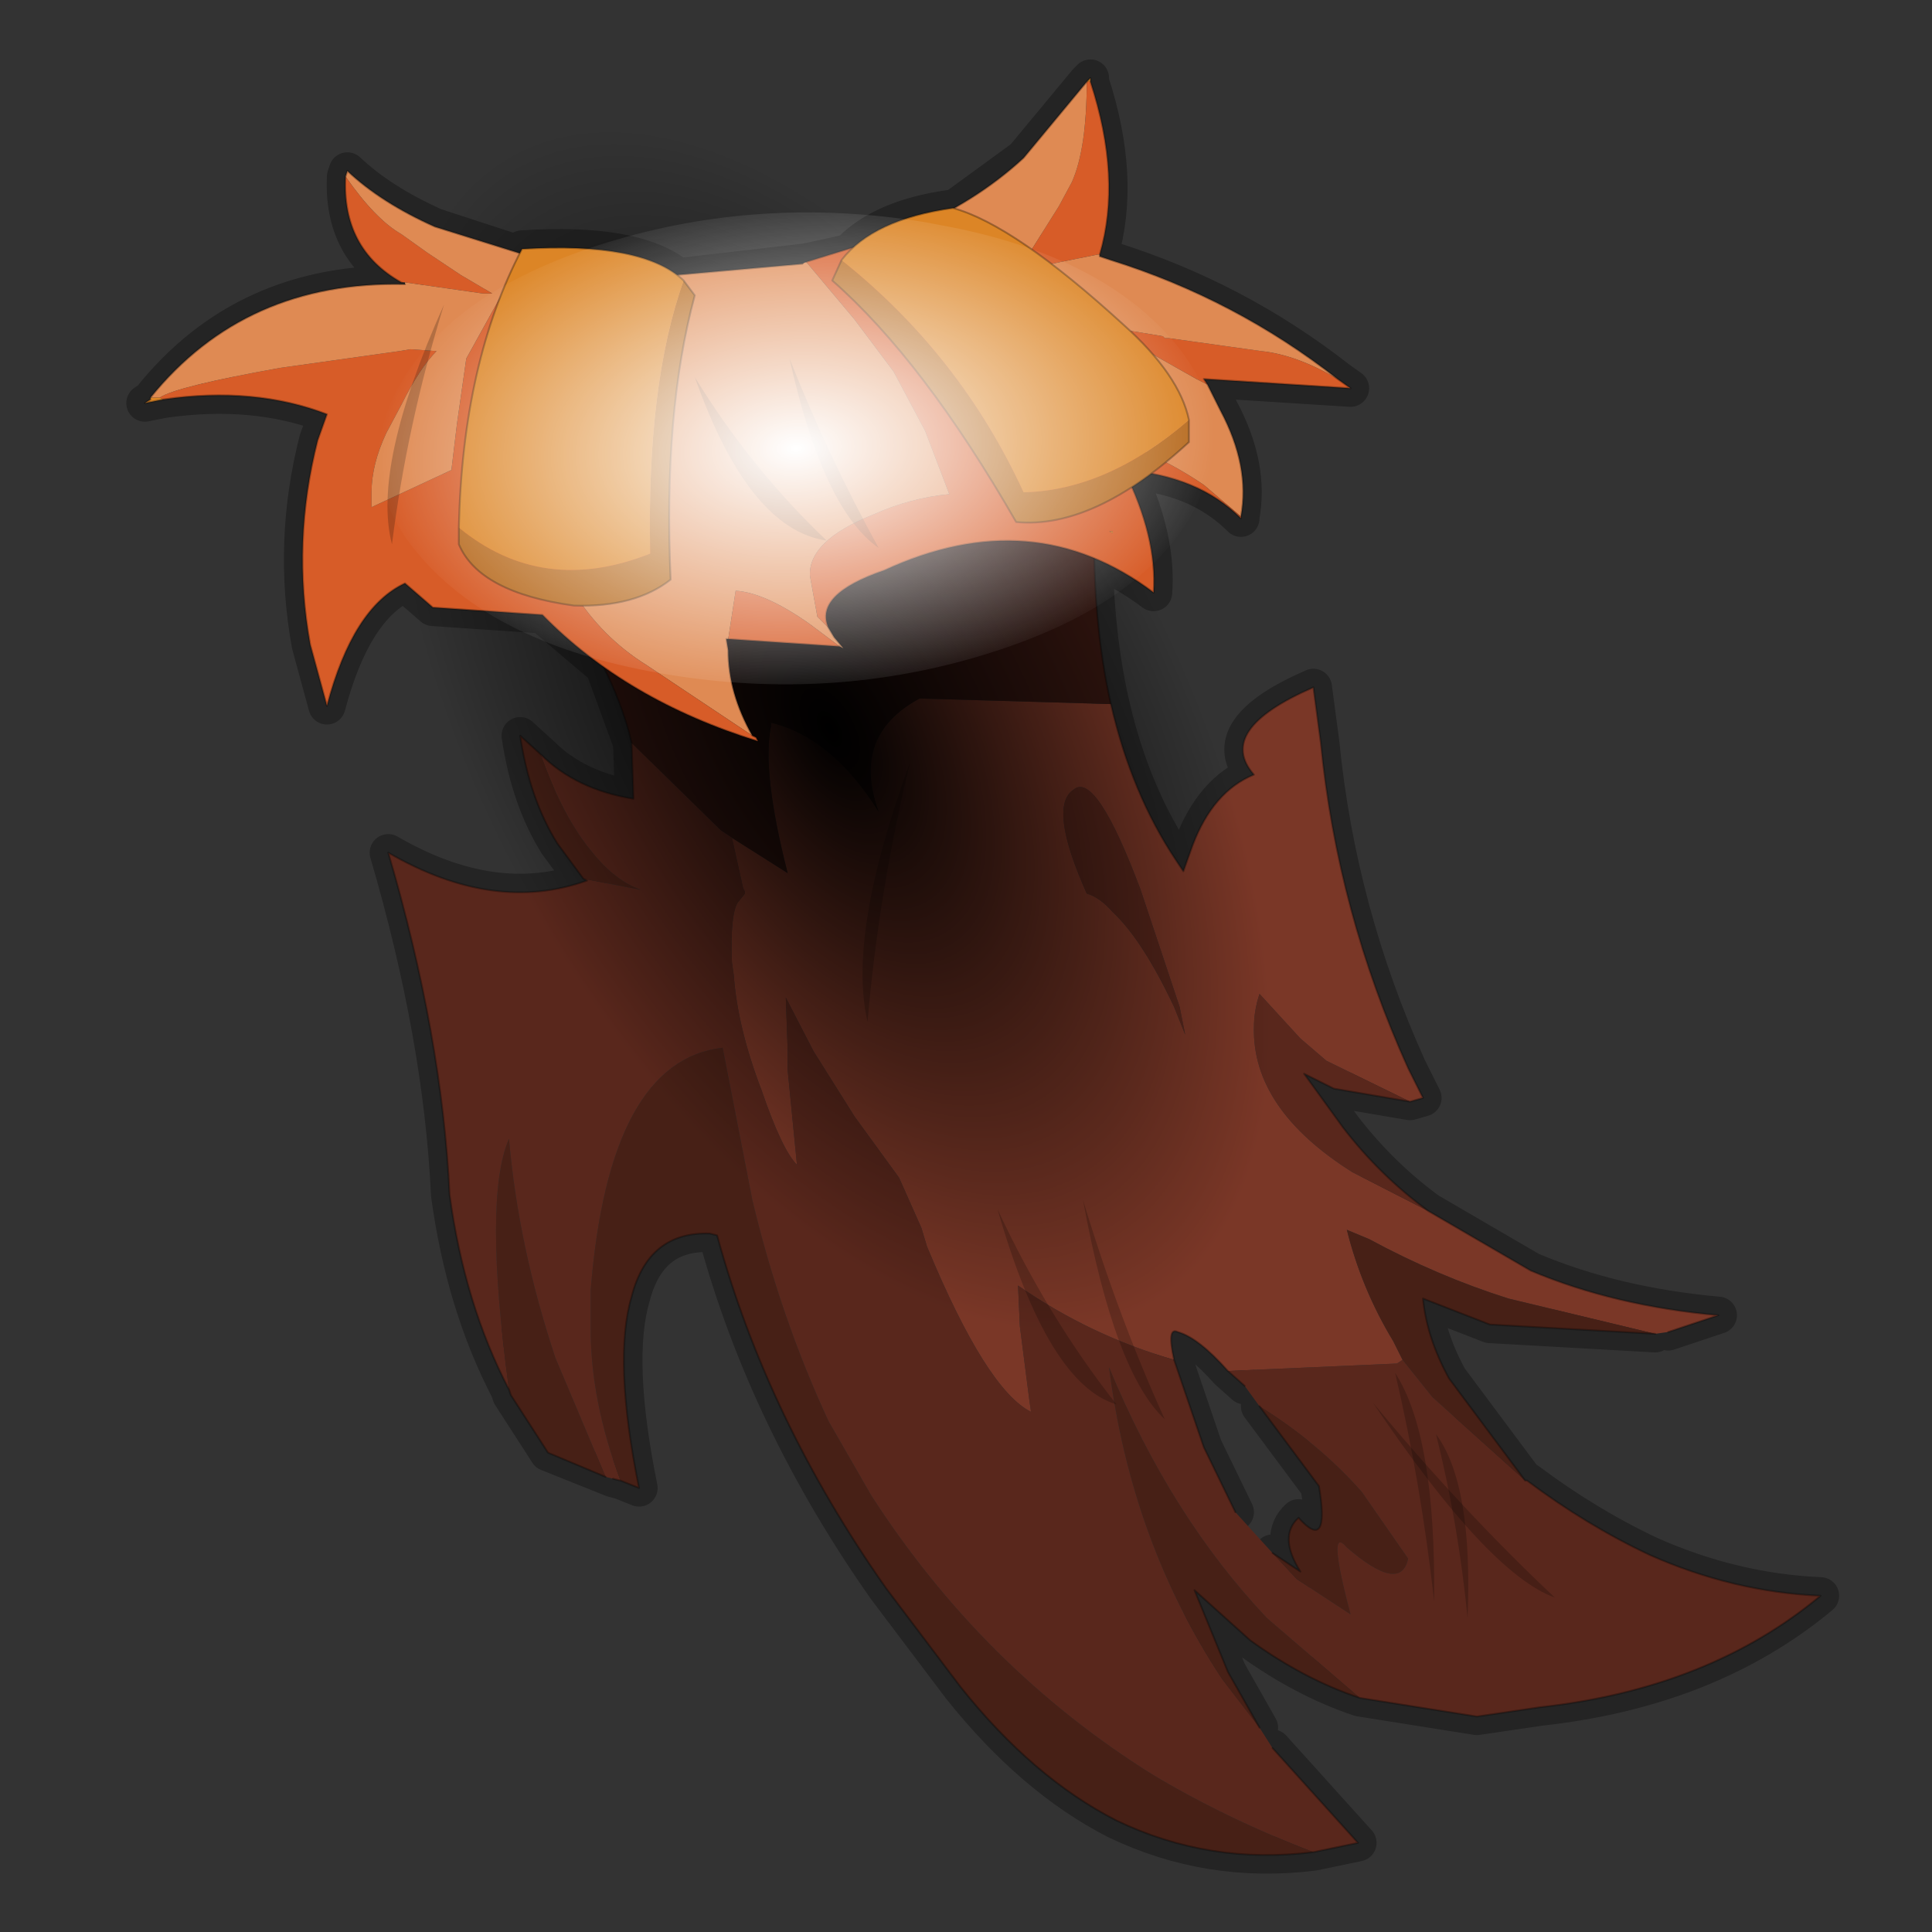 <?xml version="1.0" encoding="UTF-8" standalone="no"?>
<svg xmlns:xlink="http://www.w3.org/1999/xlink" height="520.0px" width="520.0px" xmlns="http://www.w3.org/2000/svg">
  <rect width="100%" height="100%" fill="#333333" stroke="none"/>
  <g transform="matrix(10.0, 0.0, 0.0, 10.0, 0.0, 0.0)">
    <use height="52.0" transform="matrix(1.0, 0.0, 0.0, 1.0, 0.0, 0.0)" width="52.0" xlink:href="#shape0"/>
    <use height="141.85" transform="matrix(0.166, 0.033, 0.066, 0.233, 5.35, 0.65)" width="148.25" xlink:href="#sprite0"/>
    <use height="17.85" transform="matrix(1.0, 0.0, 0.0, 1.0, 3.9, 2.1)" width="32.45" xlink:href="#shape2"/>
    <use height="136.85" transform="matrix(0.15, -0.016, 0.018, 0.092, 9.082, 6.961)" width="148.25" xlink:href="#sprite1"/>
  </g>
  <defs>
    <g id="shape0" transform="matrix(1.0, 0.0, 0.0, 1.0, 0.0, 0.0)">
      <path d="M52.0 0.0 L52.0 52.0 0.0 52.0 0.0 0.0 52.0 0.0" fill="#33cc33" fill-opacity="0.0" fill-rule="evenodd" stroke="none"/>
      <path d="M29.35 2.1 L29.25 2.2 27.55 4.25 25.7 5.6 27.85 6.75 28.3 7.1 30.25 8.75 30.4 8.9 31.05 9.55 Q31.85 10.45 32.0 11.3 L32.0 11.9 31.4 12.45 31.0 12.75 Q32.45 13.0 33.4 13.95 L33.4 13.9 Q33.65 12.55 32.85 11.05 L32.5 10.35 32.4 10.2 36.35 10.45 36.0 10.2 Q33.25 8.05 29.9 7.0 L29.6 6.9 29.6 6.85 Q30.2 4.8 29.35 2.2 L29.35 2.1 M34.25 47.05 L36.55 49.6 35.35 49.85 Q32.55 50.2 30.05 49.0 27.8 47.85 25.85 45.4 L23.85 42.75 Q20.65 38.2 19.3 33.25 L19.1 33.2 Q17.45 33.15 17.0 34.9 16.5 36.6 17.2 40.05 L16.7 39.85 16.5 39.8 14.75 39.1 13.75 37.55 13.7 37.4 Q12.5 35.1 12.1 32.15 11.9 27.9 10.45 22.95 13.3 24.6 15.8 23.7 L15.7 23.65 15.0 22.7 Q14.25 21.5 14.0 19.8 L14.55 20.3 Q15.5 21.25 17.05 21.5 L17.0 20.0 16.25 17.95 14.6 16.55 11.65 16.35 10.9 15.7 Q9.5 16.35 8.8 19.0 L8.35 17.35 Q7.85 14.6 8.55 11.85 L8.8 11.15 Q6.85 10.4 4.4 10.75 L3.9 10.85 4.05 10.75 Q6.6 7.55 10.9 7.65 L10.8 7.6 Q9.2 6.7 9.3 4.75 L9.35 4.6 Q10.25 5.45 11.7 6.1 L14.0 6.85 14.05 6.7 Q17.1 6.5 18.25 7.45 L21.7 7.05 22.85 6.8 Q23.75 5.85 25.65 5.6 L25.7 5.6 M18.25 7.45 L18.4 7.55 18.7 7.95 Q17.85 11.1 18.05 15.6 17.15 16.3 15.7 16.3 L15.45 16.3 Q12.9 15.95 12.35 14.65 L12.35 14.2 Q12.45 10.55 13.55 7.85 L14.0 6.85 M16.25 17.95 Q18.05 19.2 20.4 19.95 L20.35 19.85 20.25 19.8 Q19.6 18.65 19.6 17.5 L19.55 17.2 19.6 17.2 22.6 17.4 22.7 17.45 22.45 17.15 22.3 16.9 Q21.9 16.0 23.8 15.35 26.85 13.95 29.45 15.05 30.25 15.35 31.05 15.95 31.15 14.65 30.5 13.1 28.8 14.2 27.35 14.05 24.85 9.7 22.4 7.55 L22.65 7.0 22.85 6.8 M31.0 12.75 L30.5 13.1 M44.9 35.85 L46.25 35.4 Q43.45 35.15 41.2 34.2 L38.45 32.6 Q37.15 31.65 36.15 30.35 L35.1 28.9 35.9 29.3 37.95 29.65 38.3 29.55 37.9 28.75 Q36.0 24.55 35.55 20.0 L35.35 18.5 Q32.7 19.65 33.75 20.85 32.65 21.3 32.1 22.75 L31.85 23.45 31.65 23.15 Q30.45 21.35 29.9 18.95 29.5 17.2 29.45 15.05 M33.25 40.7 L32.4 38.95 31.6 36.6 Q31.4 35.7 31.7 35.85 32.25 36.0 33.05 36.9 L33.5 37.3 M33.9 37.85 L35.5 40.0 Q35.8 41.8 34.95 40.85 34.4 41.35 35.0 42.3 L34.25 41.8 M33.9 46.5 L33.05 45.0 32.15 42.8 33.65 44.15 Q35.1 45.2 36.6 45.7 L39.75 46.2 41.45 45.95 Q46.0 45.45 49.0 42.95 46.65 42.85 44.4 41.85 42.7 41.05 41.1 39.85 L41.05 39.85 39.0 37.1 Q38.4 36.0 38.3 34.95 L40.1 35.65 44.55 35.9" fill="none" stroke="#000000" stroke-linecap="round" stroke-linejoin="round" stroke-opacity="0.302" stroke-width="1.0"/>
      <path d="M19.7 22.55 L21.2 23.5 Q20.5 20.75 20.75 19.55 L20.75 19.45 Q22.4 19.85 23.65 21.85 22.9 19.8 24.75 18.8 L29.9 18.95 Q30.45 21.35 31.65 23.15 L31.85 23.45 32.1 22.75 Q32.65 21.3 33.75 20.85 32.7 19.65 35.35 18.5 L35.55 20.0 Q36.0 24.55 37.9 28.75 L38.3 29.55 37.95 29.65 35.7 28.55 35.0 27.95 33.9 26.75 Q33.75 27.2 33.75 27.65 33.7 29.85 36.4 31.55 L38.45 32.6 41.2 34.2 Q43.45 35.15 46.25 35.4 L44.9 35.85 44.55 35.9 40.6 34.95 Q38.7 34.35 36.85 33.35 L36.25 33.1 Q36.65 34.7 37.5 36.1 L37.75 36.6 37.6 36.7 33.05 36.9 Q32.25 36.0 31.7 35.85 31.4 35.7 31.6 36.6 29.35 35.95 27.4 34.6 L27.45 35.7 27.7 37.65 27.75 38.0 Q26.55 37.4 24.95 33.55 L24.8 33.05 24.2 31.7 23.8 31.15 23.0 30.05 21.9 28.3 21.15 26.85 21.2 28.25 21.2 28.8 21.45 31.35 Q21.05 30.95 20.5 29.35 19.85 27.65 19.75 26.25 L19.7 25.9 Q19.65 24.65 19.85 24.3 L20.05 24.05 20.05 24.0 20.0 23.9 19.7 22.55 M29.95 24.55 Q30.75 25.3 31.6 27.1 L31.9 27.85 31.75 27.1 30.7 23.95 Q29.5 20.75 28.9 21.25 28.2 21.7 29.25 24.05 29.6 24.15 29.95 24.55" fill="#7a3727" fill-rule="evenodd" stroke="none"/>
      <path d="M17.0 20.0 Q16.55 17.95 14.35 14.8 L29.45 13.9 Q29.4 16.75 29.9 18.95 L24.75 18.8 Q22.9 19.8 23.65 21.85 22.4 19.85 20.75 19.45 L20.75 19.55 Q20.5 20.75 21.2 23.5 L19.7 22.55 19.4 22.35 17.0 20.0" fill="#341610" fill-rule="evenodd" stroke="none"/>
      <path d="M17.0 20.0 L19.4 22.35 19.7 22.55 20.0 23.9 20.05 24.0 20.05 24.05 19.85 24.3 Q19.65 24.65 19.7 25.9 L19.75 26.25 Q19.85 27.65 20.5 29.35 21.05 30.95 21.45 31.35 L21.2 28.8 21.2 28.25 21.15 26.85 21.9 28.3 23.0 30.05 23.8 31.15 24.2 31.7 24.8 33.05 24.95 33.55 Q26.55 37.4 27.75 38.0 L27.7 37.65 27.45 35.7 27.4 34.6 Q29.35 35.95 31.6 36.6 L32.4 38.95 33.25 40.7 34.25 41.8 34.9 42.5 36.35 43.45 Q35.7 41.0 36.25 41.65 37.7 42.9 37.9 41.95 L36.65 40.15 Q35.5 38.85 33.9 37.85 L33.5 37.3 33.05 36.9 37.6 36.7 37.75 36.6 38.55 37.6 41.05 39.85 41.1 39.85 Q42.7 41.05 44.4 41.85 46.65 42.85 49.0 42.95 46.0 45.45 41.45 45.95 L39.75 46.2 36.6 45.7 34.1 43.55 Q31.5 40.8 29.85 36.8 30.45 41.5 32.9 45.2 L33.9 46.5 34.25 47.05 36.55 49.6 35.35 49.85 Q33.0 48.95 31.0 47.75 26.45 44.9 23.45 40.25 L22.3 38.25 Q21.0 35.45 20.25 32.3 L19.45 28.2 Q16.4 28.55 15.9 34.7 L15.9 35.8 Q15.9 37.7 16.7 39.85 L16.5 39.8 16.3 39.75 14.95 36.55 Q13.95 33.55 13.7 30.65 13.0 32.25 13.7 37.4 12.5 35.1 12.1 32.15 11.9 27.9 10.45 22.95 13.3 24.6 15.8 23.7 L15.7 23.65 17.25 23.95 Q16.55 23.7 15.95 22.95 15.15 22.0 14.55 20.3 15.5 21.25 17.05 21.5 L17.0 20.0 M37.95 29.65 L35.9 29.3 35.1 28.9 36.15 30.35 Q37.15 31.65 38.45 32.6 L36.4 31.55 Q33.7 29.85 33.75 27.65 33.75 27.2 33.9 26.75 L35.0 27.95 35.7 28.55 37.95 29.65 M29.95 24.55 Q29.6 24.15 29.25 24.05 28.2 21.7 28.9 21.25 29.5 20.75 30.7 23.95 L31.75 27.1 31.9 27.85 31.6 27.1 Q30.75 25.3 29.95 24.55" fill="#59271c" fill-rule="evenodd" stroke="none"/>
      <path d="M44.55 35.9 L40.1 35.65 38.3 34.95 Q38.4 36.0 39.0 37.1 L41.05 39.85 38.55 37.6 37.75 36.6 37.5 36.1 Q36.65 34.7 36.25 33.1 L36.85 33.35 Q38.7 34.35 40.6 34.95 L44.55 35.9 M36.6 45.7 Q35.1 45.2 33.65 44.15 L32.15 42.8 33.05 45.0 33.9 46.5 32.9 45.2 Q30.45 41.5 29.85 36.8 31.5 40.8 34.1 43.55 L36.6 45.7 M35.35 49.85 Q32.55 50.2 30.05 49.0 27.8 47.85 25.85 45.4 L23.85 42.75 Q20.65 38.2 19.3 33.25 L19.1 33.2 Q17.45 33.15 17.0 34.9 16.5 36.6 17.2 40.05 L16.7 39.85 Q15.9 37.7 15.9 35.8 L15.9 34.7 Q16.4 28.55 19.45 28.2 L20.25 32.3 Q21.0 35.45 22.3 38.25 L23.45 40.25 Q26.45 44.9 31.0 47.75 33.0 48.95 35.35 49.85 M16.3 39.75 L14.75 39.1 13.75 37.55 13.7 37.4 Q13.0 32.25 13.7 30.65 13.95 33.55 14.95 36.55 L16.3 39.75 M15.7 23.65 L15.0 22.7 Q14.25 21.5 14.0 19.8 L14.55 20.3 Q15.15 22.0 15.95 22.95 16.55 23.7 17.25 23.95 L15.7 23.65 M34.25 41.8 L35.0 42.3 Q34.4 41.35 34.95 40.85 35.8 41.8 35.5 40.0 L33.9 37.85 Q35.5 38.85 36.65 40.15 L37.9 41.95 Q37.7 42.9 36.25 41.65 35.7 41.0 36.35 43.45 L34.9 42.5 34.25 41.8" fill="#472016" fill-rule="evenodd" stroke="none"/>
      <path d="M29.9 18.95 Q29.4 16.75 29.45 13.9 L14.35 14.8 Q16.55 17.95 17.0 20.0 M29.9 18.95 Q30.45 21.35 31.65 23.15 L31.85 23.45 32.1 22.75 Q32.65 21.3 33.75 20.85 32.7 19.65 35.35 18.5 L35.55 20.0 Q36.0 24.55 37.9 28.75 L38.3 29.55 37.95 29.65 35.9 29.3 35.1 28.9 36.15 30.35 Q37.15 31.65 38.45 32.6 L41.2 34.2 Q43.45 35.15 46.25 35.4 L44.9 35.85 M44.55 35.9 L40.1 35.65 38.3 34.95 Q38.4 36.0 39.0 37.1 L41.05 39.85 41.1 39.85 Q42.7 41.05 44.4 41.85 46.65 42.85 49.0 42.95 46.0 45.45 41.45 45.95 L39.75 46.2 36.6 45.7 Q35.1 45.2 33.65 44.15 L32.15 42.8 33.05 45.0 33.9 46.5 M34.25 47.05 L36.55 49.6 35.35 49.85 Q32.55 50.2 30.05 49.0 27.8 47.85 25.85 45.4 L23.85 42.75 Q20.65 38.2 19.3 33.25 L19.1 33.2 Q17.45 33.15 17.0 34.9 16.5 36.6 17.2 40.05 L16.7 39.85 16.5 39.8 M16.3 39.75 L14.75 39.1 13.75 37.55 13.7 37.4 Q12.5 35.1 12.1 32.15 11.9 27.9 10.45 22.95 13.3 24.6 15.8 23.7 L15.7 23.65 15.0 22.7 Q14.25 21.5 14.0 19.8 L14.55 20.3 Q15.5 21.25 17.05 21.5 L17.0 20.0 M31.6 36.6 Q31.4 35.7 31.7 35.85 32.25 36.0 33.05 36.9 M31.6 36.6 L32.4 38.95 33.25 40.7 M34.25 41.8 L35.0 42.3 Q34.4 41.35 34.95 40.85 35.8 41.8 35.5 40.0 L33.9 37.85 M33.5 37.3 L33.05 36.9" fill="none" stroke="#000000" stroke-linecap="round" stroke-linejoin="round" stroke-opacity="0.302" stroke-width="0.05"/>
      <path d="M24.5 20.5 Q23.65 24.0 23.35 27.5 22.8 25.15 24.5 20.5" fill="#000000" fill-opacity="0.2" fill-rule="evenodd" stroke="none"/>
      <path d="M36.95 37.75 Q39.35 40.65 41.85 43.0 40.05 42.35 36.95 37.75" fill="#000000" fill-opacity="0.2" fill-rule="evenodd" stroke="none"/>
      <path d="M38.6 43.1 Q38.25 39.95 37.55 36.95 38.65 38.65 38.6 43.1" fill="#000000" fill-opacity="0.2" fill-rule="evenodd" stroke="none"/>
      <path d="M39.5 43.55 Q39.25 41.0 38.65 38.6 39.65 39.95 39.5 43.55" fill="#000000" fill-opacity="0.2" fill-rule="evenodd" stroke="none"/>
      <path d="M29.15 32.3 Q30.1 35.45 31.35 38.2 30.0 36.95 29.15 32.3" fill="#000000" fill-opacity="0.2" fill-rule="evenodd" stroke="none"/>
      <path d="M26.85 32.55 Q28.2 35.45 30.05 37.8 28.2 37.25 26.85 32.55" fill="#000000" fill-opacity="0.2" fill-rule="evenodd" stroke="none"/>
    </g>
    <g id="sprite0" transform="matrix(1.0, 0.0, 0.0, 1.0, 0.0, 0.0)">
      <use height="141.85" transform="matrix(1.0, 0.0, 0.0, 1.0, 0.0, 0.0)" width="148.25" xlink:href="#shape1"/>
    </g>
    <g id="shape1" transform="matrix(1.0, 0.0, 0.0, 1.0, 0.0, 0.0)">
      <path d="M110.15 10.7 Q133.55 23.85 143.25 48.75 154.05 76.6 141.5 102.75 128.95 128.9 100.3 138.05 71.7 147.25 43.8 134.05 15.9 120.85 5.05 93.05 -5.8 65.25 6.75 39.15 L6.8 39.05 Q19.4 12.95 48.0 3.75 76.6 -5.4 104.5 7.8 L110.15 10.7" fill="url(#gradient0)" fill-rule="evenodd" stroke="none"/>
    </g>
    <radialGradient cx="0" cy="0" gradientTransform="matrix(0.091, 0.0, 0.0, 0.095, 74.1, 70.9)" gradientUnits="userSpaceOnUse" id="gradient0" r="819.2" spreadMethod="pad">
      <stop offset="0.0" stop-color="#000000"/>
      <stop offset="0.886" stop-color="#000000" stop-opacity="0.0"/>
    </radialGradient>
    <g id="shape2" transform="matrix(1.0, 0.0, 0.0, 1.0, -3.9, -2.1)">
      <path d="M4.4 10.75 L3.9 10.85 4.05 10.75 4.05 10.7 4.3 10.7 4.4 10.75 M29.35 2.2 L29.25 2.2 29.35 2.1 29.35 2.2 M29.95 14.35 L29.85 14.3 29.95 14.3 29.95 14.35" fill="#dc8526" fill-rule="evenodd" stroke="none"/>
      <path d="M33.4 13.9 L33.4 13.95 Q32.25 12.8 30.25 12.65 31.15 14.45 31.05 15.95 27.8 13.5 23.8 15.35 21.9 16.0 22.3 16.9 L22.0 16.6 21.8 15.5 Q21.75 14.55 23.5 13.85 24.5 13.4 25.55 13.3 L24.9 11.6 24.05 10.0 23.0 8.6 21.7 7.05 24.45 6.2 25.55 7.2 27.75 9.5 29.7 11.75 Q31.15 12.2 32.4 13.05 L33.4 13.9 M22.6 17.4 L19.6 17.2 19.8 15.9 Q20.6 15.95 21.8 16.8 L22.6 17.4 M20.25 19.8 L20.35 19.85 20.4 19.95 Q16.85 18.85 14.6 16.55 L11.65 16.35 10.9 15.7 Q9.5 16.35 8.8 19.0 L8.35 17.35 Q7.85 14.6 8.55 11.85 L8.8 11.15 Q6.85 10.4 4.4 10.75 L4.3 10.7 Q4.75 10.4 7.55 9.9 L10.75 9.45 11.05 9.4 11.75 9.45 Q11.3 9.9 10.8 10.9 L10.4 11.65 Q10.0 12.5 10.0 13.25 L10.0 13.65 12.15 12.65 12.3 11.4 12.55 9.65 14.1 6.85 17.45 7.4 17.65 7.45 17.25 9.3 17.15 10.85 17.15 11.95 Q17.2 12.9 17.4 13.6 L17.7 14.55 Q17.8 16.0 15.45 15.95 16.2 17.15 17.4 17.9 L20.25 19.8 M10.8 7.6 Q9.2 6.7 9.3 4.75 10.1 5.9 10.8 6.3 L11.5 6.8 12.4 7.4 13.25 7.9 13.0 7.9 10.9 7.6 10.8 7.6 M36.0 10.2 L36.35 10.45 32.4 10.2 32.5 10.35 32.2 10.2 31.05 9.55 30.5 9.2 29.8 8.8 31.3 9.05 31.35 9.1 31.45 9.1 33.95 9.45 Q34.9 9.55 36.0 10.2 M29.6 6.85 L29.55 6.85 28.55 7.05 27.4 7.3 28.5 5.55 28.85 4.9 Q29.25 4.0 29.25 2.2 L29.35 2.2 Q30.2 4.8 29.6 6.85 M29.95 14.35 L29.95 14.3 29.85 14.3 29.95 14.35" fill="#d75c28" fill-rule="evenodd" stroke="none"/>
      <path d="M33.4 13.9 L32.4 13.05 Q31.15 12.2 29.7 11.75 L27.75 9.5 25.55 7.2 24.45 6.2 Q26.25 5.45 27.55 4.25 L29.25 2.2 Q29.25 4.0 28.85 4.9 L28.5 5.55 27.4 7.3 28.55 7.05 29.55 6.85 29.6 6.85 29.6 6.9 29.9 7.0 Q33.25 8.05 36.0 10.2 34.9 9.55 33.95 9.45 L31.45 9.1 31.35 9.1 31.3 9.05 29.8 8.8 30.5 9.2 31.05 9.55 32.2 10.2 32.5 10.35 32.85 11.05 Q33.65 12.55 33.4 13.9 M21.7 7.05 L23.0 8.6 24.05 10.0 24.9 11.6 25.55 13.3 Q24.5 13.4 23.5 13.85 21.75 14.55 21.8 15.5 L22.0 16.6 22.3 16.9 22.45 17.15 22.7 17.45 22.6 17.4 21.8 16.8 Q20.6 15.95 19.8 15.9 L19.6 17.2 19.55 17.2 19.6 17.5 Q19.6 18.65 20.25 19.8 L17.4 17.9 Q16.2 17.15 15.45 15.95 17.8 16.0 17.7 14.55 L17.4 13.6 Q17.2 12.9 17.15 11.95 L17.15 10.85 17.25 9.3 17.65 7.45 21.6 7.1 21.7 7.05 M4.05 10.7 Q6.6 7.55 10.9 7.65 L10.9 7.6 13.0 7.9 13.25 7.9 12.4 7.4 11.5 6.8 10.8 6.3 Q10.1 5.9 9.3 4.75 L9.35 4.6 Q10.25 5.45 11.7 6.1 L14.1 6.85 12.55 9.65 12.3 11.4 12.15 12.65 10.0 13.65 10.0 13.25 Q10.0 12.5 10.4 11.65 L10.8 10.9 Q11.3 9.9 11.75 9.45 L11.05 9.4 10.75 9.45 7.55 9.9 Q4.75 10.4 4.3 10.7 L4.05 10.7" fill="#df8a53" fill-rule="evenodd" stroke="none"/>
      <path d="M22.3 16.9 Q21.9 16.0 23.8 15.35 27.8 13.5 31.05 15.95 31.15 14.45 30.25 12.65 32.25 12.8 33.4 13.95 L33.4 13.9 M24.45 6.2 L21.7 7.05 M22.3 16.9 L22.45 17.15 22.7 17.45 22.6 17.4 19.6 17.2 19.55 17.2 19.6 17.5 Q19.6 18.65 20.25 19.8 L20.35 19.85 20.4 19.95 Q16.85 18.85 14.6 16.55 L11.65 16.35 10.9 15.7 Q9.5 16.35 8.8 19.0 L8.35 17.35 Q7.85 14.6 8.55 11.85 L8.8 11.15 Q6.85 10.4 4.4 10.75 L3.9 10.85 4.05 10.75 M4.05 10.7 Q6.6 7.55 10.9 7.65 L10.8 7.6 Q9.2 6.7 9.3 4.75 L9.35 4.6 Q10.25 5.45 11.7 6.1 L14.1 6.85 17.45 7.4 17.65 7.45 21.6 7.1 M36.0 10.2 L36.35 10.45 32.4 10.2 32.5 10.35 32.85 11.05 Q33.65 12.55 33.4 13.9 M36.0 10.2 Q33.25 8.05 29.9 7.0 L29.6 6.9 29.6 6.85 M29.25 2.2 L27.55 4.25 Q26.25 5.45 24.45 6.2 M29.35 2.2 L29.35 2.1 29.25 2.2 M29.35 2.2 Q30.2 4.8 29.6 6.85" fill="none" stroke="#000000" stroke-linecap="round" stroke-linejoin="round" stroke-opacity="0.302" stroke-width="0.05"/>
      <path d="M11.95 8.2 Q10.95 11.45 10.55 14.65 10.0 12.55 11.95 8.2" fill="#000000" fill-opacity="0.2" fill-rule="evenodd" stroke="none"/>
      <path d="M21.25 9.65 Q22.3 12.3 23.65 14.75 22.15 13.7 21.25 9.65" fill="#000000" fill-opacity="0.2" fill-rule="evenodd" stroke="none"/>
      <path d="M18.7 10.15 Q20.2 12.6 22.25 14.55 20.15 14.25 18.7 10.15" fill="#000000" fill-opacity="0.2" fill-rule="evenodd" stroke="none"/>
      <path d="M32.0 11.3 L32.0 11.9 Q29.45 14.25 27.35 14.05 24.85 9.7 22.4 7.55 L22.65 7.0 Q25.85 9.55 27.55 13.25 29.8 13.2 32.0 11.3 M12.35 14.2 Q14.6 16.05 17.5 14.9 17.4 10.35 18.4 7.55 L18.7 7.95 Q17.85 11.1 18.05 15.6 17.1 16.35 15.45 16.3 12.9 15.95 12.35 14.65 L12.35 14.2" fill="#b76a1e" fill-rule="evenodd" stroke="none"/>
      <path d="M22.65 7.0 Q23.5 5.9 25.65 5.6 27.3 6.05 30.25 8.75 31.75 10.1 32.0 11.3 29.8 13.2 27.55 13.25 25.85 9.55 22.65 7.0 M18.4 7.55 Q17.4 10.35 17.5 14.9 14.6 16.05 12.35 14.2 12.45 9.75 14.05 6.7 17.3 6.5 18.4 7.55" fill="#dc8526" fill-rule="evenodd" stroke="none"/>
      <path d="M32.0 11.3 L32.0 11.9 Q29.45 14.25 27.35 14.05 24.85 9.7 22.4 7.55 L22.65 7.0 Q23.5 5.9 25.65 5.6 27.3 6.05 30.25 8.75 31.75 10.1 32.0 11.3 M18.4 7.55 Q17.3 6.5 14.05 6.7 12.45 9.75 12.35 14.2 L12.35 14.65 Q12.9 15.95 15.45 16.3 17.1 16.35 18.05 15.6 17.85 11.1 18.7 7.95 L18.4 7.55" fill="none" stroke="#000000" stroke-linecap="round" stroke-linejoin="round" stroke-opacity="0.302" stroke-width="0.05"/>
    </g>
    <g id="sprite1" transform="matrix(1.0, 0.0, 0.0, 1.0, 73.5, 65.0)">
      <use height="136.85" transform="matrix(1.0, 0.0, 0.0, 1.0, -73.5, -65.0)" width="148.25" xlink:href="#shape3"/>
    </g>
    <g id="shape3" transform="matrix(1.0, 0.0, 0.0, 1.0, 73.5, 65.0)">
      <path d="M36.65 -54.65 Q60.05 -42.0 69.75 -17.95 80.55 8.9 68.0 34.1 55.45 59.35 26.8 68.2 -1.8 77.05 -29.7 64.3 -57.6 51.6 -68.45 24.75 -79.3 -2.05 -66.75 -27.25 L-66.7 -27.3 Q-54.1 -52.5 -25.5 -61.4 3.1 -70.2 31.0 -57.5 L36.65 -54.65" fill="url(#gradient1)" fill-rule="evenodd" stroke="none"/>
    </g>
    <radialGradient cx="0" cy="0" gradientTransform="matrix(0.091, 0.0, 0.0, 0.091, 0.6, 3.4)" gradientUnits="userSpaceOnUse" id="gradient1" r="819.2" spreadMethod="pad">
      <stop offset="0.0" stop-color="#ffffff"/>
      <stop offset="1.0" stop-color="#ffffff" stop-opacity="0.0"/>
    </radialGradient>
  </defs>
</svg>
